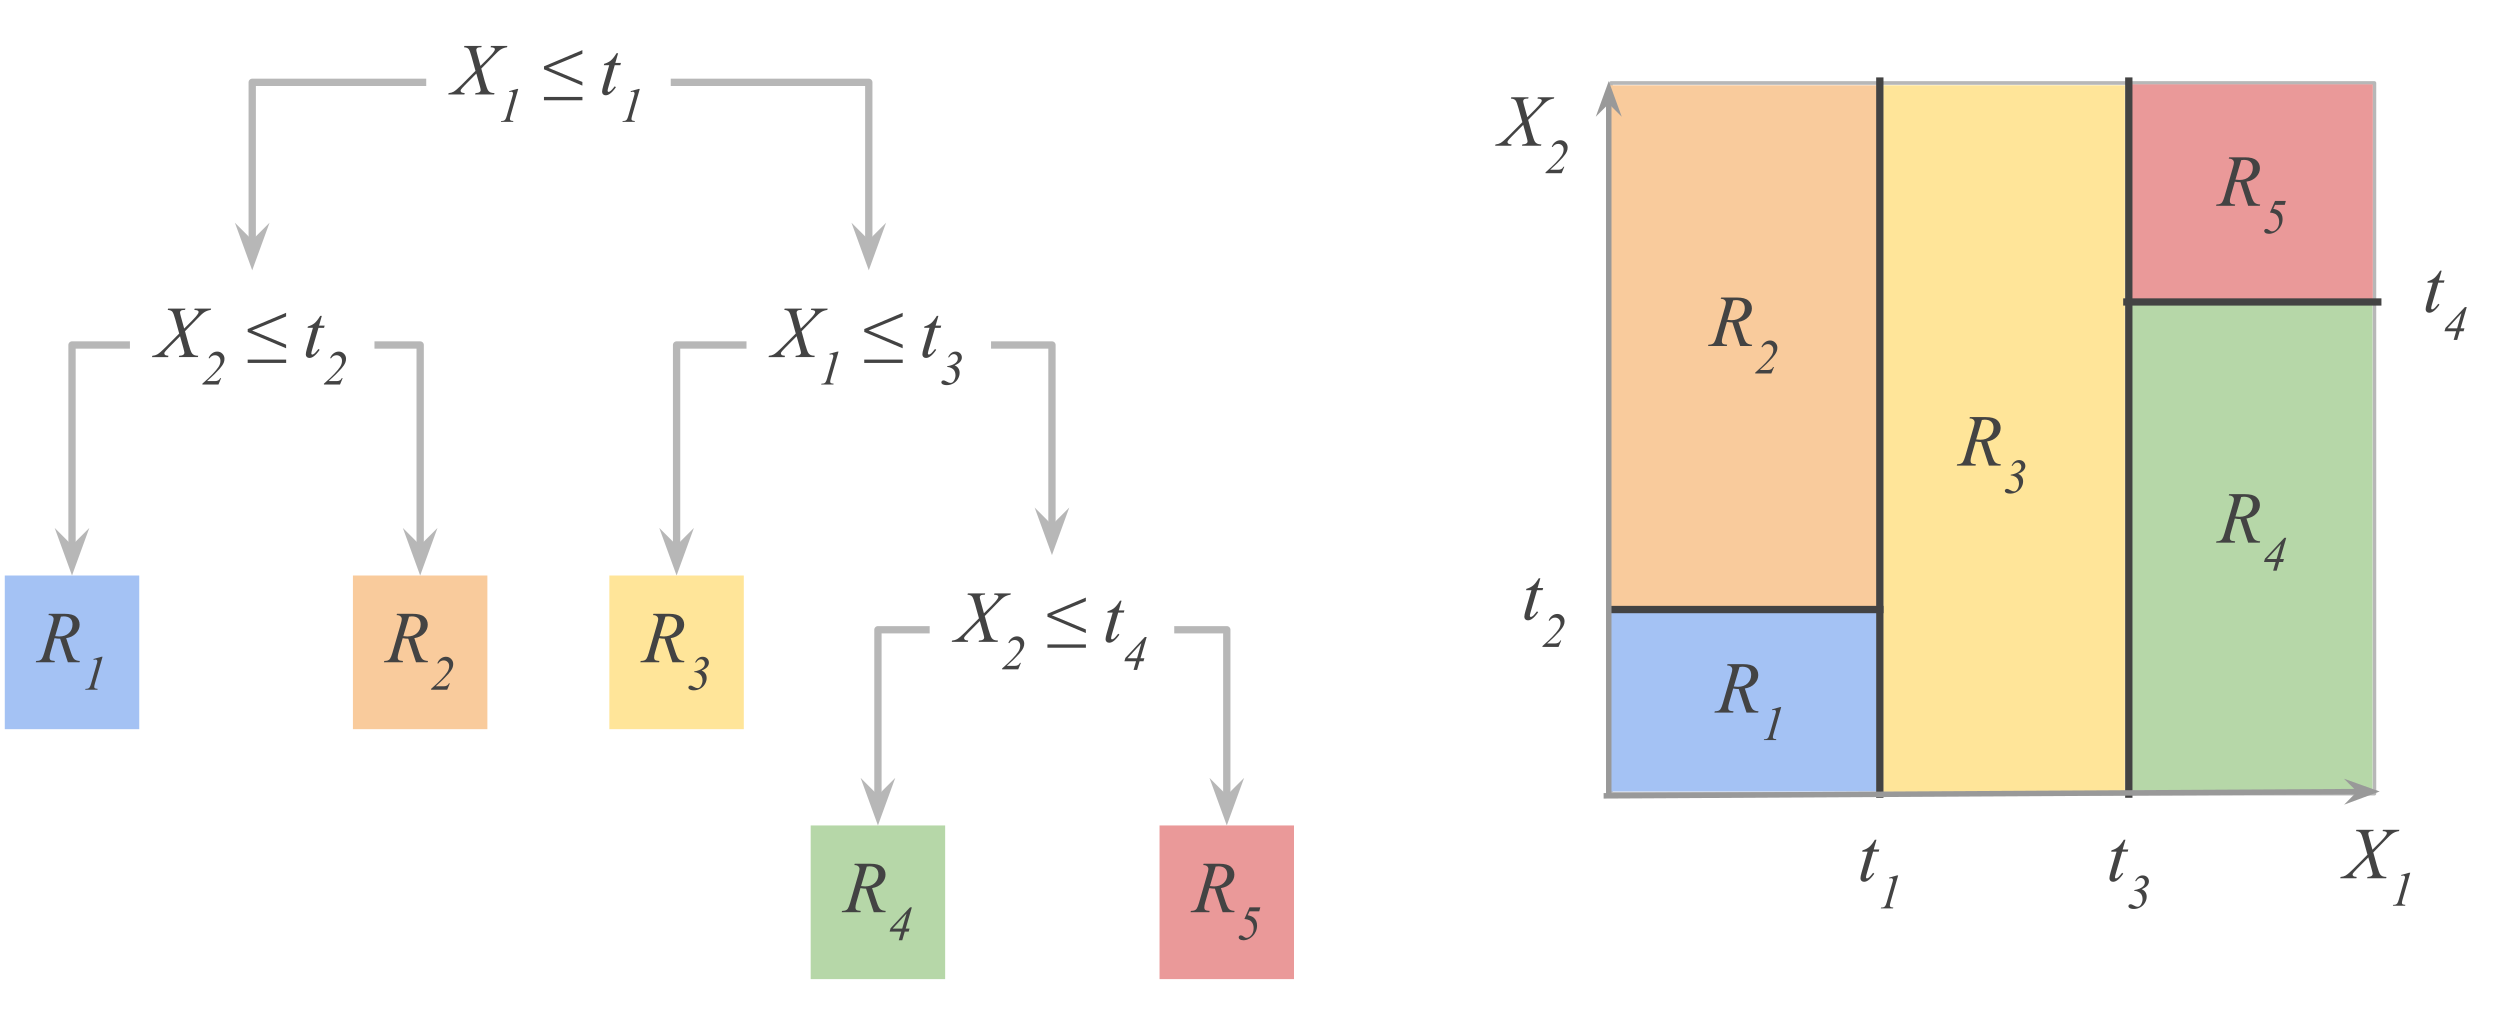 <svg version="1.1" viewBox="0.0 0.0 1365.575 551.656" fill="none" stroke="none" stroke-linecap="square" stroke-miterlimit="10" xmlns:xlink="http://www.w3.org/1999/xlink" xmlns="http://www.w3.org/2000/svg"><clipPath id="p.0"><path d="m0 0l1365.575 0l0 551.656l-1365.575 0l0 -551.656z" clip-rule="nonzero"/></clipPath><g clip-path="url(#p.0)"><path fill="#000000" fill-opacity="0.0" d="m0 0l1365.575 0l0 551.656l-1365.575 0z" fill-rule="evenodd"/><path fill="#000000" fill-opacity="0.0" d="m230.811 4.184l137.575 0l0 81.575l-137.575 0z" fill-rule="evenodd"/><path fill="#434343" d="m268.192 25.099l8.953 0l-0.203 0.719q-1.906 0.281 -3.328 1.156q-1.406 0.859 -3.844 3.453l-6.875 7.031l1.938 7.094q0.266 1.016 1.016 3.141q0.469 1.375 0.938 1.938q0.469 0.562 1.172 0.875q0.719 0.297 2.156 0.359l-0.203 0.719l-10.391 0l0.203 -0.719q1.609 -0.062 2.312 -0.609q0.531 -0.391 0.531 -1.016q0 -0.547 -0.516 -2.406l-1.859 -6.656l-6.203 6.266q-1.812 1.859 -2.172 2.438q-0.219 0.359 -0.219 0.688q0 0.594 0.594 0.953q0.266 0.156 1.656 0.344l-0.188 0.719l-8.812 0l0.203 -0.719q1.672 -0.156 2.719 -0.766q1.547 -0.922 4.266 -3.656l7.688 -7.734l-2.109 -7.641q-0.953 -3.516 -1.672 -4.312q-0.703 -0.812 -2.484 -0.938l0.203 -0.719l9.469 0l-0.234 0.719q-1.312 0 -1.781 0.172q-0.453 0.156 -0.703 0.5q-0.234 0.344 -0.234 0.781q0 0.469 0.469 2.188l1.797 6.516l4.156 -4.141q2.469 -2.453 3.391 -3.969q0.328 -0.516 0.328 -0.938q0 -0.438 -0.375 -0.703q-0.531 -0.344 -1.969 -0.406l0.219 -0.719z" fill-rule="nonzero"/><path fill="#434343" d="m283.079 48.568l-4.188 14.594q-0.359 1.281 -0.359 1.859q0 0.484 0.328 0.734q0.328 0.25 1.547 0.344l-0.125 0.484l-6.703 0l0.188 -0.484q1.062 -0.016 1.406 -0.172q0.547 -0.234 0.812 -0.625q0.438 -0.594 0.875 -2.141l3.016 -10.484q0.281 -0.938 0.297 -1.094q0.047 -0.25 0.047 -0.5q0 -0.453 -0.25 -0.719q-0.25 -0.266 -0.672 -0.266q-0.344 0 -1.062 0.156l-0.156 -0.469l4.375 -1.219l0.625 0z" fill-rule="nonzero"/><path fill="#434343" d="m318.11 46.771l-20.969 -8.906l0 -1.609l20.969 -8.875l0 2.0l-18.562 7.672l18.562 7.734l0 1.984zm-20.984 6.188l21.016 0l0 1.812l-21.016 0l0 -1.812zm40.5 -23.891l-1.516 5.312l3.062 0l-0.328 1.219l-3.047 0l-3.359 11.531q-0.547 1.859 -0.547 2.406q0 0.328 0.156 0.5q0.156 0.172 0.359 0.172q0.5 0 1.297 -0.672q0.469 -0.391 2.094 -2.406l0.641 0.484q-1.797 2.625 -3.406 3.688q-1.094 0.75 -2.203 0.75q-0.859 0 -1.406 -0.531q-0.547 -0.547 -0.547 -1.391q0 -1.047 0.625 -3.219l3.266 -11.312l-2.953 0l0.203 -0.75q2.141 -0.594 3.562 -1.75q1.438 -1.172 3.188 -4.031l0.859 0z" fill-rule="nonzero"/><path fill="#434343" d="m349.473 48.568l-4.188 14.594q-0.359 1.281 -0.359 1.859q0 0.484 0.328 0.734q0.328 0.25 1.547 0.344l-0.125 0.484l-6.703 0l0.188 -0.484q1.062 -0.016 1.406 -0.172q0.547 -0.234 0.812 -0.625q0.438 -0.594 0.875 -2.141l3.016 -10.484q0.281 -0.938 0.297 -1.094q0.047 -0.25 0.047 -0.5q0 -0.453 -0.25 -0.719q-0.25 -0.266 -0.672 -0.266q-0.344 0 -1.062 0.156l-0.156 -0.469l4.375 -1.219l0.625 0z" fill-rule="nonzero"/><path fill="#000000" fill-opacity="0.0" d="m68.974 147.659l137.575 0l0 81.575l-137.575 0z" fill-rule="evenodd"/><path fill="#434343" d="m106.355 168.574l8.953 0l-0.203 0.719q-1.906 0.281 -3.328 1.156q-1.406 0.859 -3.844 3.453l-6.875 7.031l1.938 7.094q0.266 1.016 1.016 3.141q0.469 1.375 0.938 1.938q0.469 0.562 1.172 0.875q0.719 0.297 2.156 0.359l-0.203 0.719l-10.391 0l0.203 -0.719q1.609 -0.062 2.312 -0.609q0.531 -0.391 0.531 -1.016q0 -0.547 -0.516 -2.406l-1.859 -6.656l-6.203 6.266q-1.812 1.859 -2.172 2.438q-0.219 0.359 -0.219 0.688q0 0.594 0.594 0.953q0.266 0.156 1.656 0.344l-0.188 0.719l-8.812 0l0.203 -0.719q1.672 -0.156 2.719 -0.766q1.547 -0.922 4.266 -3.656l7.688 -7.734l-2.109 -7.641q-0.953 -3.516 -1.672 -4.312q-0.703 -0.812 -2.484 -0.938l0.203 -0.719l9.469 0l-0.234 0.719q-1.312 0 -1.781 0.172q-0.453 0.156 -0.703 0.5q-0.234 0.344 -0.234 0.781q0 0.469 0.469 2.188l1.797 6.516l4.156 -4.141q2.469 -2.453 3.391 -3.969q0.328 -0.516 0.328 -0.938q0 -0.438 -0.375 -0.703q-0.531 -0.344 -1.969 -0.406l0.219 -0.719z" fill-rule="nonzero"/><path fill="#434343" d="m119.32 210.059l-8.781 0l0 -0.484q6.703 -5.875 8.875 -9.219q1.0 -1.562 1.0 -3.266q0 -1.344 -0.844 -2.188q-0.828 -0.859 -2.156 -0.859q-1.828 0 -3.016 1.75l-0.453 -0.203q0.656 -1.688 1.938 -2.609q1.281 -0.938 2.766 -0.938q1.672 0 2.812 1.156q1.156 1.156 1.156 2.797q0 1.141 -0.406 2.109q-0.625 1.531 -2.312 3.422q-2.547 2.875 -6.797 6.641l4.422 0q1.062 0 1.75 -0.438q0.703 -0.438 1.0 -1.188l0.516 0l-1.469 3.516z" fill-rule="nonzero"/><path fill="#434343" d="m156.273 190.246l-20.969 -8.906l0 -1.609l20.969 -8.875l0 2.0l-18.562 7.672l18.562 7.734l0 1.984zm-20.984 6.188l21.016 0l0 1.812l-21.016 0l0 -1.812zm40.5 -23.891l-1.516 5.312l3.062 0l-0.328 1.219l-3.047 0l-3.359 11.531q-0.547 1.859 -0.547 2.406q0 0.328 0.156 0.5q0.156 0.172 0.359 0.172q0.5 0 1.297 -0.672q0.469 -0.391 2.094 -2.406l0.641 0.484q-1.797 2.625 -3.406 3.688q-1.094 0.75 -2.203 0.75q-0.859 0 -1.406 -0.531q-0.547 -0.547 -0.547 -1.391q0 -1.047 0.625 -3.219l3.266 -11.312l-2.953 0l0.203 -0.75q2.141 -0.594 3.562 -1.75q1.438 -1.172 3.188 -4.031l0.859 0z" fill-rule="nonzero"/><path fill="#434343" d="m185.714 210.059l-8.781 0l0 -0.484q6.703 -5.875 8.875 -9.219q1.0 -1.562 1.0 -3.266q0 -1.344 -0.844 -2.188q-0.828 -0.859 -2.156 -0.859q-1.828 0 -3.016 1.75l-0.453 -0.203q0.656 -1.688 1.938 -2.609q1.281 -0.938 2.766 -0.938q1.672 0 2.812 1.156q1.156 1.156 1.156 2.797q0 1.141 -0.406 2.109q-0.625 1.531 -2.312 3.422q-2.547 2.875 -6.797 6.641l4.422 0q1.062 0 1.75 -0.438q0.703 -0.438 1.0 -1.188l0.516 0l-1.469 3.516z" fill-rule="nonzero"/><path fill="#000000" fill-opacity="0.0" d="m405.761 147.659l137.575 0l0 81.575l-137.575 0z" fill-rule="evenodd"/><path fill="#434343" d="m443.143 168.574l8.953 0l-0.203 0.719q-1.906 0.281 -3.328 1.156q-1.406 0.859 -3.844 3.453l-6.875 7.031l1.938 7.094q0.266 1.016 1.016 3.141q0.469 1.375 0.938 1.938q0.469 0.562 1.172 0.875q0.719 0.297 2.156 0.359l-0.203 0.719l-10.391 0l0.203 -0.719q1.609 -0.062 2.312 -0.609q0.531 -0.391 0.531 -1.016q0 -0.547 -0.516 -2.406l-1.859 -6.656l-6.203 6.266q-1.812 1.859 -2.172 2.438q-0.219 0.359 -0.219 0.688q0 0.594 0.594 0.953q0.266 0.156 1.656 0.344l-0.188 0.719l-8.812 0l0.203 -0.719q1.672 -0.156 2.719 -0.766q1.547 -0.922 4.266 -3.656l7.688 -7.734l-2.109 -7.641q-0.953 -3.516 -1.672 -4.312q-0.703 -0.812 -2.484 -0.938l0.203 -0.719l9.469 0l-0.234 0.719q-1.312 0 -1.781 0.172q-0.453 0.156 -0.703 0.5q-0.234 0.344 -0.234 0.781q0 0.469 0.469 2.188l1.797 6.516l4.156 -4.141q2.469 -2.453 3.391 -3.969q0.328 -0.516 0.328 -0.938q0 -0.438 -0.375 -0.703q-0.531 -0.344 -1.969 -0.406l0.219 -0.719z" fill-rule="nonzero"/><path fill="#434343" d="m458.029 192.043l-4.188 14.594q-0.359 1.281 -0.359 1.859q0 0.484 0.328 0.734q0.328 0.25 1.547 0.344l-0.125 0.484l-6.703 0l0.188 -0.484q1.062 -0.016 1.406 -0.172q0.547 -0.234 0.812 -0.625q0.438 -0.594 0.875 -2.141l3.016 -10.484q0.281 -0.938 0.297 -1.094q0.047 -0.25 0.047 -0.5q0 -0.453 -0.25 -0.719q-0.25 -0.266 -0.672 -0.266q-0.344 0 -1.062 0.156l-0.156 -0.469l4.375 -1.219l0.625 0z" fill-rule="nonzero"/><path fill="#434343" d="m493.06 190.246l-20.969 -8.906l0 -1.609l20.969 -8.875l0 2.0l-18.562 7.672l18.562 7.734l0 1.984zm-20.984 6.188l21.016 0l0 1.812l-21.016 0l0 -1.812zm40.5 -23.891l-1.516 5.312l3.063 0l-0.328 1.219l-3.047 0l-3.359 11.531q-0.547 1.859 -0.547 2.406q0 0.328 0.156 0.5q0.156 0.172 0.359 0.172q0.5 0 1.297 -0.672q0.469 -0.391 2.094 -2.406l0.641 0.484q-1.797 2.625 -3.406 3.688q-1.094 0.75 -2.203 0.75q-0.859 0 -1.406 -0.531q-0.547 -0.547 -0.547 -1.391q0 -1.047 0.625 -3.219l3.266 -11.312l-2.953 0l0.203 -0.75q2.141 -0.594 3.562 -1.75q1.438 -1.172 3.188 -4.031l0.859 0z" fill-rule="nonzero"/><path fill="#434343" d="m517.377 200.418l0 -0.375q3.141 -0.484 4.688 -1.875q1.125 -1.0 1.125 -2.359q0 -1.031 -0.656 -1.703q-0.641 -0.672 -1.562 -0.672q-1.469 0 -2.594 1.812l-0.484 -0.141q0.672 -1.516 1.734 -2.281q1.062 -0.781 2.328 -0.781q1.531 0 2.484 0.922q0.953 0.922 0.953 2.328q0 1.188 -0.891 2.297q-0.891 1.109 -3.062 1.984q1.344 0.547 2.031 1.609q0.703 1.047 0.703 2.516q0 1.625 -0.938 3.266q-0.938 1.625 -2.578 2.516q-1.625 0.891 -3.422 0.891q-1.641 0 -2.5 -0.578q-0.547 -0.391 -0.547 -0.906q0 -0.453 0.328 -0.781q0.328 -0.328 0.812 -0.328q0.344 0 0.672 0.109q0.219 0.062 1.031 0.516q0.812 0.453 1.266 0.609q0.453 0.156 0.938 0.156q1.172 0 1.922 -1.359q0.766 -1.375 0.766 -2.906q0 -1.25 -0.516 -2.219q-0.516 -0.984 -1.625 -1.578q-1.094 -0.609 -2.406 -0.688z" fill-rule="nonzero"/><path fill="#000000" fill-opacity="0.0" d="m505.824 303.213l137.575 0l0 81.575l-137.575 0z" fill-rule="evenodd"/><path fill="#434343" d="m543.206 324.128l8.953 0l-0.203 0.719q-1.906 0.281 -3.328 1.156q-1.406 0.859 -3.844 3.453l-6.875 7.031l1.938 7.094q0.266 1.016 1.016 3.141q0.469 1.375 0.938 1.938q0.469 0.562 1.172 0.875q0.719 0.297 2.156 0.359l-0.203 0.719l-10.391 0l0.203 -0.719q1.609 -0.062 2.312 -0.609q0.531 -0.391 0.531 -1.016q0 -0.547 -0.516 -2.406l-1.859 -6.656l-6.203 6.266q-1.812 1.859 -2.172 2.438q-0.219 0.359 -0.219 0.688q0 0.594 0.594 0.953q0.266 0.156 1.656 0.344l-0.188 0.719l-8.812 0l0.203 -0.719q1.672 -0.156 2.719 -0.766q1.547 -0.922 4.266 -3.656l7.688 -7.734l-2.109 -7.641q-0.953 -3.516 -1.672 -4.312q-0.703 -0.812 -2.484 -0.938l0.203 -0.719l9.469 0l-0.234 0.719q-1.312 0 -1.781 0.172q-0.453 0.156 -0.703 0.5q-0.234 0.344 -0.234 0.781q0 0.469 0.469 2.188l1.797 6.516l4.156 -4.141q2.469 -2.453 3.391 -3.969q0.328 -0.516 0.328 -0.938q0 -0.438 -0.375 -0.703q-0.531 -0.344 -1.969 -0.406l0.219 -0.719z" fill-rule="nonzero"/><path fill="#434343" d="m556.17 365.613l-8.781 0l0 -0.484q6.703 -5.875 8.875 -9.219q1.0 -1.562 1.0 -3.266q0 -1.344 -0.844 -2.188q-0.828 -0.859 -2.156 -0.859q-1.828 0 -3.016 1.75l-0.453 -0.203q0.656 -1.688 1.938 -2.609q1.281 -0.938 2.766 -0.938q1.672 0 2.812 1.156q1.156 1.156 1.156 2.797q0 1.141 -0.406 2.109q-0.625 1.531 -2.312 3.422q-2.547 2.875 -6.797 6.641l4.422 0q1.062 0 1.75 -0.438q0.703 -0.438 1.0 -1.188l0.516 0l-1.469 3.516z" fill-rule="nonzero"/><path fill="#434343" d="m593.123 345.8l-20.969 -8.906l0 -1.609l20.969 -8.875l0 2.0l-18.562 7.672l18.562 7.734l0 1.984zm-20.984 6.188l21.016 0l0 1.812l-21.016 0l0 -1.812zm40.5 -23.891l-1.516 5.312l3.062 0l-0.328 1.219l-3.047 0l-3.359 11.531q-0.547 1.859 -0.547 2.406q0 0.328 0.156 0.5q0.156 0.172 0.359 0.172q0.5 0 1.297 -0.672q0.469 -0.391 2.094 -2.406l0.641 0.484q-1.797 2.625 -3.406 3.688q-1.094 0.75 -2.203 0.75q-0.859 0 -1.406 -0.531q-0.547 -0.547 -0.547 -1.391q0 -1.047 0.625 -3.219l3.266 -11.312l-2.953 0l0.203 -0.75q2.141 -0.594 3.562 -1.75q1.438 -1.172 3.188 -4.031l0.859 0z" fill-rule="nonzero"/><path fill="#434343" d="m626.346 347.956l-3.375 11.609l2.109 0l-0.469 1.625l-2.141 0l-1.359 4.734l-1.922 0l1.375 -4.734l-6.375 0l0.547 -1.828l10.609 -11.406l1.0 0zm-2.891 3.359l-7.594 8.25l5.219 0l2.375 -8.25z" fill-rule="nonzero"/><path fill="#a4c2f4" d="m2.613 314.36l73.449 0l0 83.937l-73.449 0z" fill-rule="evenodd"/><path fill="#434343" d="m37.082 361.76l-4.234 -12.875q-1.484 0.016 -3.047 -0.297l-2.297 8.016q-0.438 1.562 -0.438 2.641q0 0.812 0.562 1.281q0.422 0.359 2.344 0.516l-0.172 0.719l-10.266 0l0.219 -0.719q1.453 -0.062 1.953 -0.297q0.797 -0.328 1.172 -0.906q0.625 -0.906 1.312 -3.234l4.625 -16.0q0.469 -1.594 0.469 -2.484q0 -0.891 -0.734 -1.516q-0.734 -0.625 -2.094 -0.609l0.234 -0.719l8.625 0q4.344 0 6.25 1.641q1.922 1.641 1.922 4.312q0 2.562 -1.969 4.688q-1.953 2.109 -5.375 2.672l2.578 7.766q0.938 2.844 1.875 3.703q0.938 0.859 3.031 0.984l-0.219 0.719l-6.328 0zm-6.953 -14.281q1.25 0.172 2.219 0.172q3.359 0 5.312 -1.859q1.953 -1.859 1.953 -4.641q0 -2.172 -1.219 -3.312q-1.219 -1.156 -3.656 -1.156q-0.625 0 -1.484 0.156l-3.125 10.641z" fill-rule="nonzero"/><path fill="#434343" d="m56.016 358.744l-4.188 14.594q-0.359 1.281 -0.359 1.859q0 0.484 0.328 0.734q0.328 0.25 1.547 0.344l-0.125 0.484l-6.703 0l0.188 -0.484q1.062 -0.016 1.406 -0.172q0.547 -0.234 0.812 -0.625q0.438 -0.594 0.875 -2.141l3.016 -10.484q0.281 -0.938 0.297 -1.094q0.047 -0.25 0.047 -0.5q0 -0.453 -0.25 -0.719q-0.25 -0.266 -0.672 -0.266q-0.344 0 -1.062 0.156l-0.156 -0.469l4.375 -1.219l0.625 0z" fill-rule="nonzero"/><path fill="#f9cb9c" d="m192.776 314.36l73.449 0l0 83.937l-73.449 0z" fill-rule="evenodd"/><path fill="#434343" d="m227.245 361.76l-4.234 -12.875q-1.484 0.016 -3.047 -0.297l-2.297 8.016q-0.438 1.562 -0.438 2.641q0 0.812 0.562 1.281q0.422 0.359 2.344 0.516l-0.172 0.719l-10.266 0l0.219 -0.719q1.453 -0.062 1.953 -0.297q0.797 -0.328 1.172 -0.906q0.625 -0.906 1.312 -3.234l4.625 -16.0q0.469 -1.594 0.469 -2.484q0 -0.891 -0.734 -1.516q-0.734 -0.625 -2.094 -0.609l0.234 -0.719l8.625 0q4.344 0 6.25 1.641q1.922 1.641 1.922 4.312q0 2.562 -1.969 4.688q-1.953 2.109 -5.375 2.672l2.578 7.766q0.938 2.844 1.875 3.703q0.938 0.859 3.031 0.984l-0.219 0.719l-6.328 0zm-6.953 -14.281q1.25 0.172 2.219 0.172q3.359 0 5.312 -1.859q1.953 -1.859 1.953 -4.641q0 -2.172 -1.219 -3.312q-1.219 -1.156 -3.656 -1.156q-0.625 0 -1.484 0.156l-3.125 10.641z" fill-rule="nonzero"/><path fill="#434343" d="m244.256 376.76l-8.781 0l0 -0.484q6.703 -5.875 8.875 -9.219q1.0 -1.562 1.0 -3.266q0 -1.344 -0.844 -2.188q-0.828 -0.859 -2.156 -0.859q-1.828 0 -3.016 1.75l-0.453 -0.203q0.656 -1.688 1.938 -2.609q1.281 -0.938 2.766 -0.938q1.672 0 2.812 1.156q1.156 1.156 1.156 2.797q0 1.141 -0.406 2.109q-0.625 1.531 -2.312 3.422q-2.547 2.875 -6.797 6.641l4.422 0q1.062 0 1.75 -0.438q0.703 -0.438 1.0 -1.188l0.516 0l-1.469 3.516z" fill-rule="nonzero"/><path fill="#b6d7a8" d="m442.818 450.885l73.449 0l0 83.937l-73.449 0z" fill-rule="evenodd"/><path fill="#434343" d="m477.287 498.285l-4.234 -12.875q-1.484 0.016 -3.047 -0.297l-2.297 8.016q-0.438 1.562 -0.438 2.641q0 0.812 0.562 1.281q0.422 0.359 2.344 0.516l-0.172 0.719l-10.266 0l0.219 -0.719q1.453 -0.062 1.953 -0.297q0.797 -0.328 1.172 -0.906q0.625 -0.906 1.312 -3.234l4.625 -16.0q0.469 -1.594 0.469 -2.484q0 -0.891 -0.734 -1.516q-0.734 -0.625 -2.094 -0.609l0.234 -0.719l8.625 0q4.344 0 6.25 1.641q1.922 1.641 1.922 4.312q0 2.562 -1.969 4.688q-1.953 2.109 -5.375 2.672l2.578 7.766q0.938 2.844 1.875 3.703q0.938 0.859 3.031 0.984l-0.219 0.719l-6.328 0zm-6.953 -14.281q1.25 0.172 2.219 0.172q3.359 0 5.312 -1.859q1.953 -1.859 1.953 -4.641q0 -2.172 -1.219 -3.312q-1.219 -1.156 -3.656 -1.156q-0.625 0 -1.484 0.156l-3.125 10.641z" fill-rule="nonzero"/><path fill="#434343" d="m498.08 495.628l-3.375 11.609l2.109 0l-0.469 1.625l-2.141 0l-1.359 4.734l-1.922 0l1.375 -4.734l-6.375 0l0.547 -1.828l10.609 -11.406l1.0 0zm-2.891 3.359l-7.594 8.25l5.219 0l2.375 -8.25z" fill-rule="nonzero"/><path fill="#ea9999" d="m633.374 450.885l73.449 0l0 83.937l-73.449 0z" fill-rule="evenodd"/><path fill="#434343" d="m667.843 498.285l-4.234 -12.875q-1.484 0.016 -3.047 -0.297l-2.297 8.016q-0.438 1.562 -0.438 2.641q0 0.812 0.562 1.281q0.422 0.359 2.344 0.516l-0.172 0.719l-10.266 0l0.219 -0.719q1.453 -0.062 1.953 -0.297q0.797 -0.328 1.172 -0.906q0.625 -0.906 1.312 -3.234l4.625 -16.0q0.469 -1.594 0.469 -2.484q0 -0.891 -0.734 -1.516q-0.734 -0.625 -2.094 -0.609l0.234 -0.719l8.625 0q4.344 0 6.25 1.641q1.922 1.641 1.922 4.312q0 2.562 -1.969 4.688q-1.953 2.109 -5.375 2.672l2.578 7.766q0.938 2.844 1.875 3.703q0.938 0.859 3.031 0.984l-0.219 0.719l-6.328 0zm-6.953 -14.281q1.25 0.172 2.219 0.172q3.359 0 5.312 -1.859q1.953 -1.859 1.953 -4.641q0 -2.172 -1.219 -3.312q-1.219 -1.156 -3.656 -1.156q-0.625 0 -1.484 0.156l-3.125 10.641z" fill-rule="nonzero"/><path fill="#434343" d="m682.527 495.628l5.891 0l-0.594 2.156l-5.297 0l-0.984 2.172q2.109 0.344 3.281 1.312q1.812 1.531 1.812 4.266q0 1.797 -0.672 3.266q-0.672 1.469 -1.641 2.453q-0.969 0.984 -2.078 1.562q-1.5 0.781 -3.047 0.781q-1.312 0 -2.078 -0.578q-0.516 -0.391 -0.516 -0.984q0 -0.469 0.328 -0.797q0.344 -0.328 0.844 -0.328q0.688 0 1.531 0.688q0.516 0.422 0.859 0.562q0.281 0.125 0.656 0.125q1.469 0 2.703 -1.469q1.234 -1.469 1.234 -3.812q0 -1.625 -0.656 -2.766q-0.656 -1.141 -1.672 -1.609q-1.016 -0.469 -2.703 -0.656l2.797 -6.344z" fill-rule="nonzero"/><path fill="#ffe599" d="m332.842 314.36l73.449 0l0 83.937l-73.449 0z" fill-rule="evenodd"/><path fill="#434343" d="m367.31 361.76l-4.234 -12.875q-1.484 0.016 -3.047 -0.297l-2.297 8.016q-0.438 1.562 -0.438 2.641q0 0.812 0.562 1.281q0.422 0.359 2.344 0.516l-0.172 0.719l-10.266 0l0.219 -0.719q1.453 -0.062 1.953 -0.297q0.797 -0.328 1.172 -0.906q0.625 -0.906 1.312 -3.234l4.625 -16.0q0.469 -1.594 0.469 -2.484q0 -0.891 -0.734 -1.516q-0.734 -0.625 -2.094 -0.609l0.234 -0.719l8.625 0q4.344 0 6.25 1.641q1.922 1.641 1.922 4.312q0 2.562 -1.969 4.688q-1.953 2.109 -5.375 2.672l2.578 7.766q0.938 2.844 1.875 3.703q0.938 0.859 3.031 0.984l-0.219 0.719l-6.328 0zm-6.953 -14.281q1.25 0.172 2.219 0.172q3.359 0 5.312 -1.859q1.953 -1.859 1.953 -4.641q0 -2.172 -1.219 -3.312q-1.219 -1.156 -3.656 -1.156q-0.625 0 -1.484 0.156l-3.125 10.641z" fill-rule="nonzero"/><path fill="#434343" d="m379.197 367.119l0 -0.375q3.141 -0.484 4.688 -1.875q1.125 -1.0 1.125 -2.359q0 -1.031 -0.656 -1.703q-0.641 -0.672 -1.562 -0.672q-1.469 0 -2.594 1.812l-0.484 -0.141q0.672 -1.516 1.734 -2.281q1.062 -0.781 2.328 -0.781q1.531 0 2.484 0.922q0.953 0.922 0.953 2.328q0 1.188 -0.891 2.297q-0.891 1.109 -3.062 1.984q1.344 0.547 2.031 1.609q0.703 1.047 0.703 2.516q0 1.625 -0.938 3.266q-0.938 1.625 -2.578 2.516q-1.625 0.891 -3.422 0.891q-1.641 0 -2.5 -0.578q-0.547 -0.391 -0.547 -0.906q0 -0.453 0.328 -0.781q0.328 -0.328 0.812 -0.328q0.344 0 0.672 0.109q0.219 0.062 1.031 0.516q0.812 0.453 1.266 0.609q0.453 0.156 0.938 0.156q1.172 0 1.922 -1.359q0.766 -1.375 0.766 -2.906q0 -1.25 -0.516 -2.219q-0.516 -0.984 -1.625 -1.578q-1.094 -0.609 -2.406 -0.688z" fill-rule="nonzero"/><path fill="#000000" fill-opacity="0.0" d="m230.811 44.971l-93.039 0l0 102.677" fill-rule="evenodd"/><path stroke="#b7b7b7" stroke-width="4.0" stroke-linejoin="round" stroke-linecap="butt" d="m230.811 44.971l-93.039 0l0 88.969" fill-rule="evenodd"/><path fill="#b7b7b7" stroke="#b7b7b7" stroke-width="4.0" stroke-linecap="butt" d="m137.772 133.94l-4.498 -4.498l4.498 12.359l4.498 -12.359z" fill-rule="evenodd"/><path fill="#000000" fill-opacity="0.0" d="m368.386 44.971l106.173 0l0 102.677" fill-rule="evenodd"/><path stroke="#b7b7b7" stroke-width="4.0" stroke-linejoin="round" stroke-linecap="butt" d="m368.386 44.971l106.173 0l0 88.969" fill-rule="evenodd"/><path fill="#b7b7b7" stroke="#b7b7b7" stroke-width="4.0" stroke-linecap="butt" d="m474.559 133.94l-4.498 -4.498l4.498 12.359l4.498 -12.359z" fill-rule="evenodd"/><path fill="#000000" fill-opacity="0.0" d="m206.549 188.446l22.961 0l0 125.921" fill-rule="evenodd"/><path stroke="#b7b7b7" stroke-width="4.0" stroke-linejoin="round" stroke-linecap="butt" d="m206.549 188.446l22.961 0l0 112.213" fill-rule="evenodd"/><path fill="#b7b7b7" stroke="#b7b7b7" stroke-width="4.0" stroke-linecap="butt" d="m229.509 300.659l-4.498 -4.498l4.498 12.359l4.498 -12.359z" fill-rule="evenodd"/><path fill="#000000" fill-opacity="0.0" d="m68.974 188.446l-29.638 0l0 125.921" fill-rule="evenodd"/><path stroke="#b7b7b7" stroke-width="4.0" stroke-linejoin="round" stroke-linecap="butt" d="m68.974 188.446l-29.638 0l0 112.213" fill-rule="evenodd"/><path fill="#b7b7b7" stroke="#b7b7b7" stroke-width="4.0" stroke-linecap="butt" d="m39.336 300.659l-4.498 -4.498l4.498 12.359l4.498 -12.359z" fill-rule="evenodd"/><path fill="#000000" fill-opacity="0.0" d="m405.761 188.446l-36.189 0l0 125.921" fill-rule="evenodd"/><path stroke="#b7b7b7" stroke-width="4.0" stroke-linejoin="round" stroke-linecap="butt" d="m405.761 188.446l-36.189 0l0 112.213" fill-rule="evenodd"/><path fill="#b7b7b7" stroke="#b7b7b7" stroke-width="4.0" stroke-linecap="butt" d="m369.572 300.659l-4.498 -4.498l4.498 12.359l4.498 -12.359z" fill-rule="evenodd"/><path fill="#000000" fill-opacity="0.0" d="m543.336 188.446l31.276 0l0 114.772" fill-rule="evenodd"/><path stroke="#b7b7b7" stroke-width="4.0" stroke-linejoin="round" stroke-linecap="butt" d="m543.336 188.446l31.276 0l0 101.063" fill-rule="evenodd"/><path fill="#b7b7b7" stroke="#b7b7b7" stroke-width="4.0" stroke-linecap="butt" d="m574.612 289.51l-4.498 -4.498l4.498 12.359l4.498 -12.359z" fill-rule="evenodd"/><path fill="#000000" fill-opacity="0.0" d="m505.824 344.0l-26.268 0l0 106.898" fill-rule="evenodd"/><path stroke="#b7b7b7" stroke-width="4.0" stroke-linejoin="round" stroke-linecap="butt" d="m505.824 344.0l-26.268 0l0 93.189" fill-rule="evenodd"/><path fill="#b7b7b7" stroke="#b7b7b7" stroke-width="4.0" stroke-linecap="butt" d="m479.556 437.189l-4.498 -4.498l4.498 12.359l4.498 -12.359z" fill-rule="evenodd"/><path fill="#000000" fill-opacity="0.0" d="m643.399 344.0l26.709 0l0 106.898" fill-rule="evenodd"/><path stroke="#b7b7b7" stroke-width="4.0" stroke-linejoin="round" stroke-linecap="butt" d="m643.399 344.0l26.709 0l0 93.189" fill-rule="evenodd"/><path fill="#b7b7b7" stroke="#b7b7b7" stroke-width="4.0" stroke-linecap="butt" d="m670.108 437.189l-4.498 -4.498l4.498 12.359l4.498 -12.359z" fill-rule="evenodd"/><path fill="#000000" fill-opacity="0.0" d="m879.937 45.336l417.039 0l0 388.189l-417.039 0z" fill-rule="evenodd"/><path stroke="#b7b7b7" stroke-width="2.0" stroke-linejoin="round" stroke-linecap="butt" d="m879.937 45.336l417.039 0l0 388.189l-417.039 0z" fill-rule="evenodd"/><path fill="#a4c2f4" d="m878.155 333.74l146.866 0l0 98.583l-146.866 0z" fill-rule="evenodd"/><path fill="#f9cb9c" d="m878.37 46.593l146.866 0l0 284.661l-146.866 0z" fill-rule="evenodd"/><path fill="#ffe599" d="m1028.635 46.593l132.031 0l0 385.953l-132.031 0z" fill-rule="evenodd"/><path fill="#b6d7a8" d="m1163.898 165.845l132.031 0l0 266.142l-132.031 0z" fill-rule="evenodd"/><path fill="#ea9999" d="m1164.063 46.084l132.031 0l0 118.866l-132.031 0z" fill-rule="evenodd"/><path fill="#000000" fill-opacity="0.0" d="m801.513 32.213l73.449 0l0 91.811l-73.449 0z" fill-rule="evenodd"/><path fill="#434343" d="m840.028 53.128l8.953 0l-0.203 0.719q-1.906 0.281 -3.328 1.156q-1.406 0.859 -3.844 3.453l-6.875 7.031l1.938 7.094q0.266 1.016 1.016 3.141q0.469 1.375 0.938 1.938q0.469 0.562 1.172 0.875q0.719 0.297 2.156 0.359l-0.203 0.719l-10.391 0l0.203 -0.719q1.609 -0.062 2.312 -0.609q0.531 -0.391 0.531 -1.016q0 -0.547 -0.516 -2.406l-1.859 -6.656l-6.203 6.266q-1.812 1.859 -2.172 2.438q-0.219 0.359 -0.219 0.688q0 0.594 0.594 0.953q0.266 0.156 1.656 0.344l-0.188 0.719l-8.812 0l0.203 -0.719q1.672 -0.156 2.719 -0.766q1.547 -0.922 4.266 -3.656l7.688 -7.734l-2.109 -7.641q-0.953 -3.516 -1.672 -4.312q-0.703 -0.812 -2.484 -0.938l0.203 -0.719l9.469 0l-0.234 0.719q-1.312 0 -1.781 0.172q-0.453 0.156 -0.703 0.5q-0.234 0.344 -0.234 0.781q0 0.469 0.469 2.188l1.797 6.516l4.156 -4.141q2.469 -2.453 3.391 -3.969q0.328 -0.516 0.328 -0.938q0 -0.438 -0.375 -0.703q-0.531 -0.344 -1.969 -0.406l0.219 -0.719z" fill-rule="nonzero"/><path fill="#434343" d="m852.993 94.613l-8.781 0l0 -0.484q6.703 -5.875 8.875 -9.219q1.0 -1.562 1.0 -3.266q0 -1.344 -0.844 -2.188q-0.828 -0.859 -2.156 -0.859q-1.828 0 -3.016 1.75l-0.453 -0.203q0.656 -1.688 1.938 -2.609q1.281 -0.938 2.766 -0.938q1.672 0 2.812 1.156q1.156 1.156 1.156 2.797q0 1.141 -0.406 2.109q-0.625 1.531 -2.312 3.422q-2.547 2.875 -6.797 6.641l4.422 0q1.062 0 1.75 -0.438q0.703 -0.438 1.0 -1.188l0.516 0l-1.469 3.516z" fill-rule="nonzero"/><path fill="#000000" fill-opacity="0.0" d="m1263.141 432.339l73.449 0l0 91.811l-73.449 0z" fill-rule="evenodd"/><path fill="#434343" d="m1301.656 453.254l8.953 0l-0.203 0.719q-1.906 0.281 -3.328 1.156q-1.406 0.859 -3.844 3.453l-6.875 7.031l1.938 7.094q0.266 1.016 1.016 3.141q0.469 1.375 0.938 1.938q0.469 0.562 1.172 0.875q0.719 0.297 2.156 0.359l-0.203 0.719l-10.391 0l0.203 -0.719q1.609 -0.062 2.312 -0.609q0.531 -0.391 0.531 -1.016q0 -0.547 -0.516 -2.406l-1.859 -6.656l-6.203 6.266q-1.812 1.859 -2.172 2.438q-0.219 0.359 -0.219 0.688q0 0.594 0.594 0.953q0.266 0.156 1.656 0.344l-0.188 0.719l-8.812 0l0.203 -0.719q1.672 -0.156 2.719 -0.766q1.547 -0.922 4.266 -3.656l7.688 -7.734l-2.109 -7.641q-0.953 -3.516 -1.672 -4.312q-0.703 -0.812 -2.484 -0.938l0.203 -0.719l9.469 0l-0.234 0.719q-1.312 0 -1.781 0.172q-0.453 0.156 -0.703 0.5q-0.234 0.344 -0.234 0.781q0 0.469 0.469 2.188l1.797 6.516l4.156 -4.141q2.469 -2.453 3.391 -3.969q0.328 -0.516 0.328 -0.938q0 -0.438 -0.375 -0.703q-0.531 -0.344 -1.969 -0.406l0.219 -0.719z" fill-rule="nonzero"/><path fill="#434343" d="m1316.543 476.723l-4.188 14.594q-0.359 1.281 -0.359 1.859q0 0.484 0.328 0.734q0.328 0.25 1.547 0.344l-0.125 0.484l-6.703 0l0.188 -0.484q1.062 -0.016 1.406 -0.172q0.547 -0.234 0.812 -0.625q0.438 -0.594 0.875 -2.141l3.016 -10.484q0.281 -0.938 0.297 -1.094q0.047 -0.25 0.047 -0.5q0 -0.453 -0.25 -0.719q-0.25 -0.266 -0.672 -0.266q-0.344 0 -1.062 0.156l-0.156 -0.469l4.375 -1.219l0.625 0z" fill-rule="nonzero"/><path fill="#000000" fill-opacity="0.0" d="m990.092 433.795l73.449 0l0 83.937l-73.449 0z" fill-rule="evenodd"/><path fill="#434343" d="m1024.986 458.68l-1.516 5.312l3.062 0l-0.328 1.219l-3.047 0l-3.359 11.531q-0.547 1.859 -0.547 2.406q0 0.328 0.156 0.5q0.156 0.172 0.359 0.172q0.5 0 1.297 -0.672q0.469 -0.391 2.094 -2.406l0.641 0.484q-1.797 2.625 -3.406 3.688q-1.094 0.75 -2.203 0.75q-0.859 0 -1.406 -0.531q-0.547 -0.547 -0.547 -1.391q0 -1.047 0.625 -3.219l3.266 -11.312l-2.953 0l0.203 -0.75q2.141 -0.594 3.562 -1.75q1.438 -1.172 3.188 -4.031l0.859 0z" fill-rule="nonzero"/><path fill="#434343" d="m1036.834 478.18l-4.188 14.594q-0.359 1.281 -0.359 1.859q0 0.484 0.328 0.734q0.328 0.25 1.547 0.344l-0.125 0.484l-6.703 0l0.188 -0.484q1.062 -0.016 1.406 -0.172q0.547 -0.234 0.812 -0.625q0.438 -0.594 0.875 -2.141l3.016 -10.484q0.281 -0.938 0.297 -1.094q0.047 -0.25 0.047 -0.5q0 -0.453 -0.25 -0.719q-0.25 -0.266 -0.672 -0.266q-0.344 0 -1.062 0.156l-0.156 -0.469l4.375 -1.219l0.625 0z" fill-rule="nonzero"/><path fill="#000000" fill-opacity="0.0" d="m1026.816 44.284l0 389.512" fill-rule="evenodd"/><path stroke="#434343" stroke-width="4.0" stroke-linejoin="round" stroke-linecap="butt" d="m1026.816 44.284l0 389.512" fill-rule="evenodd"/><path fill="#000000" fill-opacity="0.0" d="m806.488 290.974l73.449 0l0 83.937l-73.449 0z" fill-rule="evenodd"/><path fill="#434343" d="m841.383 315.858l-1.516 5.312l3.062 0l-0.328 1.219l-3.047 0l-3.359 11.531q-0.547 1.859 -0.547 2.406q0 0.328 0.156 0.5q0.156 0.172 0.359 0.172q0.5 0 1.297 -0.672q0.469 -0.391 2.094 -2.406l0.641 0.484q-1.797 2.625 -3.406 3.688q-1.094 0.75 -2.203 0.75q-0.859 0 -1.406 -0.531q-0.547 -0.547 -0.547 -1.391q0 -1.047 0.625 -3.219l3.266 -11.312l-2.953 0l0.203 -0.75q2.141 -0.594 3.562 -1.75q1.438 -1.172 3.188 -4.031l0.859 0z" fill-rule="nonzero"/><path fill="#434343" d="m851.308 353.374l-8.781 0l0 -0.484q6.703 -5.875 8.875 -9.219q1.0 -1.562 1.0 -3.266q0 -1.344 -0.844 -2.188q-0.828 -0.859 -2.156 -0.859q-1.828 0 -3.016 1.75l-0.453 -0.203q0.656 -1.688 1.938 -2.609q1.281 -0.938 2.766 -0.938q1.672 0 2.812 1.156q1.156 1.156 1.156 2.797q0 1.141 -0.406 2.109q-0.625 1.531 -2.312 3.422q-2.547 2.875 -6.797 6.641l4.422 0q1.062 0 1.75 -0.438q0.703 -0.438 1.0 -1.188l0.516 0l-1.469 3.516z" fill-rule="nonzero"/><path fill="#000000" fill-opacity="0.0" d="m1026.803 332.942l-146.866 0" fill-rule="evenodd"/><path stroke="#434343" stroke-width="4.0" stroke-linejoin="round" stroke-linecap="butt" d="m1026.803 332.942l-146.866 0" fill-rule="evenodd"/><path fill="#000000" fill-opacity="0.0" d="m1126.092 433.795l73.449 0l0 83.937l-73.449 0z" fill-rule="evenodd"/><path fill="#434343" d="m1160.986 458.68l-1.516 5.312l3.062 0l-0.328 1.219l-3.047 0l-3.359 11.531q-0.547 1.859 -0.547 2.406q0 0.328 0.156 0.5q0.156 0.172 0.359 0.172q0.5 0 1.297 -0.672q0.469 -0.391 2.094 -2.406l0.641 0.484q-1.797 2.625 -3.406 3.688q-1.094 0.75 -2.203 0.75q-0.859 0 -1.406 -0.531q-0.547 -0.547 -0.547 -1.391q0 -1.047 0.625 -3.219l3.266 -11.312l-2.953 0l0.203 -0.75q2.141 -0.594 3.562 -1.75q1.438 -1.172 3.188 -4.031l0.859 0z" fill-rule="nonzero"/><path fill="#434343" d="m1165.787 486.555l0 -0.375q3.141 -0.484 4.688 -1.875q1.125 -1.0 1.125 -2.359q0 -1.031 -0.656 -1.703q-0.641 -0.672 -1.562 -0.672q-1.469 0 -2.594 1.812l-0.484 -0.141q0.672 -1.516 1.734 -2.281q1.062 -0.781 2.328 -0.781q1.531 0 2.484 0.922q0.953 0.922 0.953 2.328q0 1.188 -0.891 2.297q-0.891 1.109 -3.062 1.984q1.344 0.547 2.031 1.609q0.703 1.047 0.703 2.516q0 1.625 -0.938 3.266q-0.938 1.625 -2.578 2.516q-1.625 0.891 -3.422 0.891q-1.641 0 -2.5 -0.578q-0.547 -0.391 -0.547 -0.906q0 -0.453 0.328 -0.781q0.328 -0.328 0.812 -0.328q0.344 0 0.672 0.109q0.219 0.062 1.031 0.516q0.812 0.453 1.266 0.609q0.453 0.156 0.938 0.156q1.172 0 1.922 -1.359q0.766 -1.375 0.766 -2.906q0 -1.25 -0.516 -2.219q-0.516 -0.984 -1.625 -1.578q-1.094 -0.609 -2.406 -0.688z" fill-rule="nonzero"/><path fill="#000000" fill-opacity="0.0" d="m1162.816 44.284l0 389.512" fill-rule="evenodd"/><path stroke="#434343" stroke-width="4.0" stroke-linejoin="round" stroke-linecap="butt" d="m1162.816 44.284l0 389.512" fill-rule="evenodd"/><path fill="#000000" fill-opacity="0.0" d="m1298.816 122.974l73.449 0l0 83.937l-73.449 0z" fill-rule="evenodd"/><path fill="#434343" d="m1333.711 147.858l-1.516 5.312l3.062 0l-0.328 1.219l-3.047 0l-3.359 11.531q-0.547 1.859 -0.547 2.406q0 0.328 0.156 0.5q0.156 0.172 0.359 0.172q0.5 0 1.297 -0.672q0.469 -0.391 2.094 -2.406l0.641 0.484q-1.797 2.625 -3.406 3.688q-1.094 0.75 -2.203 0.75q-0.859 0 -1.406 -0.531q-0.547 -0.547 -0.547 -1.391q0 -1.047 0.625 -3.219l3.266 -11.312l-2.953 0l0.203 -0.75q2.141 -0.594 3.562 -1.75q1.438 -1.172 3.188 -4.031l0.859 0z" fill-rule="nonzero"/><path fill="#434343" d="m1347.418 167.718l-3.375 11.609l2.109 0l-0.469 1.625l-2.141 0l-1.359 4.734l-1.922 0l1.375 -4.734l-6.375 0l0.547 -1.828l10.609 -11.406l1.0 0zm-2.891 3.359l-7.594 8.25l5.219 0l2.375 -8.25z" fill-rule="nonzero"/><path fill="#000000" fill-opacity="0.0" d="m1298.816 164.942l-137.071 0" fill-rule="evenodd"/><path stroke="#434343" stroke-width="4.0" stroke-linejoin="round" stroke-linecap="butt" d="m1298.816 164.942l-137.071 0" fill-rule="evenodd"/><path fill="#000000" fill-opacity="0.0" d="m878.751 44.278l0 389.512" fill-rule="evenodd"/><path stroke="#999999" stroke-width="3.0" stroke-linejoin="round" stroke-linecap="butt" d="m878.751 54.559l0 379.231" fill-rule="evenodd"/><path fill="#999999" stroke="#999999" stroke-width="3.0" stroke-linecap="butt" d="m878.751 54.559l3.374 3.374l-3.374 -9.269l-3.374 9.269z" fill-rule="evenodd"/><path fill="#000000" fill-opacity="0.0" d="m1299.865 432.339l-422.425 2.362" fill-rule="evenodd"/><path stroke="#999999" stroke-width="3.0" stroke-linejoin="round" stroke-linecap="butt" d="m1289.584 432.396l-412.144 2.305" fill-rule="evenodd"/><path fill="#999999" stroke="#999999" stroke-width="3.0" stroke-linecap="butt" d="m1289.584 432.396l-3.355 3.393l9.25 -3.426l-9.288 -3.322z" fill-rule="evenodd"/><path fill="#000000" fill-opacity="0.0" d="m919.535 341.858l73.449 0l0 83.937l-73.449 0z" fill-rule="evenodd"/><path fill="#434343" d="m954.003 389.258l-4.234 -12.875q-1.484 0.016 -3.047 -0.297l-2.297 8.016q-0.438 1.562 -0.438 2.641q0 0.812 0.562 1.281q0.422 0.359 2.344 0.516l-0.172 0.719l-10.266 0l0.219 -0.719q1.453 -0.062 1.953 -0.297q0.797 -0.328 1.172 -0.906q0.625 -0.906 1.312 -3.234l4.625 -16.0q0.469 -1.594 0.469 -2.484q0 -0.891 -0.734 -1.516q-0.734 -0.625 -2.094 -0.609l0.234 -0.719l8.625 0q4.344 0 6.25 1.641q1.922 1.641 1.922 4.312q0 2.562 -1.969 4.688q-1.953 2.109 -5.375 2.672l2.578 7.766q0.938 2.844 1.875 3.703q0.938 0.859 3.031 0.984l-0.219 0.719l-6.328 0zm-6.953 -14.281q1.25 0.172 2.219 0.172q3.359 0 5.312 -1.859q1.953 -1.859 1.953 -4.641q0 -2.172 -1.219 -3.312q-1.219 -1.156 -3.656 -1.156q-0.625 0 -1.484 0.156l-3.125 10.641z" fill-rule="nonzero"/><path fill="#434343" d="m972.937 386.243l-4.188 14.594q-0.359 1.281 -0.359 1.859q0 0.484 0.328 0.734q0.328 0.25 1.547 0.344l-0.125 0.484l-6.703 0l0.188 -0.484q1.062 -0.016 1.406 -0.172q0.547 -0.234 0.812 -0.625q0.438 -0.594 0.875 -2.141l3.016 -10.484q0.281 -0.938 0.297 -1.094q0.047 -0.25 0.047 -0.5q0 -0.453 -0.25 -0.719q-0.25 -0.266 -0.672 -0.266q-0.344 0 -1.062 0.156l-0.156 -0.469l4.375 -1.219l0.625 0z" fill-rule="nonzero"/><path fill="#000000" fill-opacity="0.0" d="m1051.928 206.911l73.449 0l0 83.937l-73.449 0z" fill-rule="evenodd"/><path fill="#434343" d="m1086.397 254.311l-4.234 -12.875q-1.484 0.016 -3.047 -0.297l-2.297 8.016q-0.438 1.562 -0.438 2.641q0 0.812 0.562 1.281q0.422 0.359 2.344 0.516l-0.172 0.719l-10.266 0l0.219 -0.719q1.453 -0.062 1.953 -0.297q0.797 -0.328 1.172 -0.906q0.625 -0.906 1.312 -3.234l4.625 -16.0q0.469 -1.594 0.469 -2.484q0 -0.891 -0.734 -1.516q-0.734 -0.625 -2.094 -0.609l0.234 -0.719l8.625 0q4.344 0 6.25 1.641q1.922 1.641 1.922 4.312q0 2.562 -1.969 4.688q-1.953 2.109 -5.375 2.672l2.578 7.766q0.938 2.844 1.875 3.703q0.938 0.859 3.031 0.984l-0.219 0.719l-6.328 0zm-6.953 -14.281q1.25 0.172 2.219 0.172q3.359 0 5.312 -1.859q1.953 -1.859 1.953 -4.641q0 -2.172 -1.219 -3.312q-1.219 -1.156 -3.656 -1.156q-0.625 0 -1.484 0.156l-3.125 10.641z" fill-rule="nonzero"/><path fill="#434343" d="m1098.284 259.67l0 -0.375q3.141 -0.484 4.688 -1.875q1.125 -1.0 1.125 -2.359q0 -1.031 -0.656 -1.703q-0.641 -0.672 -1.562 -0.672q-1.469 0 -2.594 1.812l-0.484 -0.141q0.672 -1.516 1.734 -2.281q1.062 -0.781 2.328 -0.781q1.531 0 2.484 0.922q0.953 0.922 0.953 2.328q0 1.188 -0.891 2.297q-0.891 1.109 -3.062 1.984q1.344 0.547 2.031 1.609q0.703 1.047 0.703 2.516q0 1.625 -0.938 3.266q-0.938 1.625 -2.578 2.516q-1.625 0.891 -3.422 0.891q-1.641 0 -2.5 -0.578q-0.547 -0.391 -0.547 -0.906q0 -0.453 0.328 -0.781q0.328 -0.328 0.812 -0.328q0.344 0 0.672 0.109q0.219 0.062 1.031 0.516q0.812 0.453 1.266 0.609q0.453 0.156 0.938 0.156q1.172 0 1.922 -1.359q0.766 -1.375 0.766 -2.906q0 -1.25 -0.516 -2.219q-0.516 -0.984 -1.625 -1.578q-1.094 -0.609 -2.406 -0.688z" fill-rule="nonzero"/><path fill="#000000" fill-opacity="0.0" d="m916.058 141.599l73.449 0l0 83.937l-73.449 0z" fill-rule="evenodd"/><path fill="#434343" d="m950.527 188.999l-4.234 -12.875q-1.484 0.016 -3.047 -0.297l-2.297 8.016q-0.438 1.562 -0.438 2.641q0 0.812 0.562 1.281q0.422 0.359 2.344 0.516l-0.172 0.719l-10.266 0l0.219 -0.719q1.453 -0.062 1.953 -0.297q0.797 -0.328 1.172 -0.906q0.625 -0.906 1.312 -3.234l4.625 -16.0q0.469 -1.594 0.469 -2.484q0 -0.891 -0.734 -1.516q-0.734 -0.625 -2.094 -0.609l0.234 -0.719l8.625 0q4.344 0 6.25 1.641q1.922 1.641 1.922 4.312q0 2.562 -1.969 4.688q-1.953 2.109 -5.375 2.672l2.578 7.766q0.938 2.844 1.875 3.703q0.938 0.859 3.031 0.984l-0.219 0.719l-6.328 0zm-6.953 -14.281q1.25 0.172 2.219 0.172q3.359 0 5.312 -1.859q1.953 -1.859 1.953 -4.641q0 -2.172 -1.219 -3.312q-1.219 -1.156 -3.656 -1.156q-0.625 0 -1.484 0.156l-3.125 10.641z" fill-rule="nonzero"/><path fill="#434343" d="m967.538 203.999l-8.781 0l0 -0.484q6.703 -5.875 8.875 -9.219q1.0 -1.562 1.0 -3.266q0 -1.344 -0.844 -2.188q-0.828 -0.859 -2.156 -0.859q-1.828 0 -3.016 1.75l-0.453 -0.203q0.656 -1.688 1.938 -2.609q1.281 -0.938 2.766 -0.938q1.672 0 2.812 1.156q1.156 1.156 1.156 2.797q0 1.141 -0.406 2.109q-0.625 1.531 -2.312 3.422q-2.547 2.875 -6.797 6.641l4.422 0q1.062 0 1.75 -0.438q0.703 -0.438 1.0 -1.188l0.516 0l-1.469 3.516z" fill-rule="nonzero"/><path fill="#000000" fill-opacity="0.0" d="m1193.555 249.005l73.449 0l0 83.937l-73.449 0z" fill-rule="evenodd"/><path fill="#434343" d="m1228.024 296.405l-4.234 -12.875q-1.484 0.016 -3.047 -0.297l-2.297 8.016q-0.438 1.562 -0.438 2.641q0 0.812 0.562 1.281q0.422 0.359 2.344 0.516l-0.172 0.719l-10.266 0l0.219 -0.719q1.453 -0.062 1.953 -0.297q0.797 -0.328 1.172 -0.906q0.625 -0.906 1.312 -3.234l4.625 -16.0q0.469 -1.594 0.469 -2.484q0 -0.891 -0.734 -1.516q-0.734 -0.625 -2.094 -0.609l0.234 -0.719l8.625 0q4.344 0 6.25 1.641q1.922 1.641 1.922 4.312q0 2.562 -1.969 4.688q-1.953 2.109 -5.375 2.672l2.578 7.766q0.938 2.844 1.875 3.703q0.938 0.859 3.031 0.984l-0.219 0.719l-6.328 0zm-6.953 -14.281q1.25 0.172 2.219 0.172q3.359 0 5.312 -1.859q1.953 -1.859 1.953 -4.641q0 -2.172 -1.219 -3.312q-1.219 -1.156 -3.656 -1.156q-0.625 0 -1.484 0.156l-3.125 10.641z" fill-rule="nonzero"/><path fill="#434343" d="m1248.817 293.749l-3.375 11.609l2.109 0l-0.469 1.625l-2.141 0l-1.359 4.734l-1.922 0l1.375 -4.734l-6.375 0l0.547 -1.828l10.609 -11.406l1.0 0zm-2.891 3.359l-7.594 8.25l5.219 0l2.375 -8.25z" fill-rule="nonzero"/><path fill="#000000" fill-opacity="0.0" d="m1193.555 65.005l73.449 0l0 83.937l-73.449 0z" fill-rule="evenodd"/><path fill="#434343" d="m1228.024 112.405l-4.234 -12.875q-1.484 0.016 -3.047 -0.297l-2.297 8.016q-0.438 1.562 -0.438 2.641q0 0.812 0.562 1.281q0.422 0.359 2.344 0.516l-0.172 0.719l-10.266 0l0.219 -0.719q1.453 -0.062 1.953 -0.297q0.797 -0.328 1.172 -0.906q0.625 -0.906 1.312 -3.234l4.625 -16.0q0.469 -1.594 0.469 -2.484q0 -0.891 -0.734 -1.516q-0.734 -0.625 -2.094 -0.609l0.234 -0.719l8.625 0q4.344 0 6.25 1.641q1.922 1.641 1.922 4.312q0 2.562 -1.969 4.688q-1.953 2.109 -5.375 2.672l2.578 7.766q0.938 2.844 1.875 3.703q0.938 0.859 3.031 0.984l-0.219 0.719l-6.328 0zm-6.953 -14.281q1.25 0.172 2.219 0.172q3.359 0 5.312 -1.859q1.953 -1.859 1.953 -4.641q0 -2.172 -1.219 -3.312q-1.219 -1.156 -3.656 -1.156q-0.625 0 -1.484 0.156l-3.125 10.641z" fill-rule="nonzero"/><path fill="#434343" d="m1242.708 109.749l5.891 0l-0.594 2.156l-5.297 0l-0.984 2.172q2.109 0.344 3.281 1.312q1.812 1.531 1.812 4.266q0 1.797 -0.672 3.266q-0.672 1.469 -1.641 2.453q-0.969 0.984 -2.078 1.562q-1.5 0.781 -3.047 0.781q-1.312 0 -2.078 -0.578q-0.516 -0.391 -0.516 -0.984q0 -0.469 0.328 -0.797q0.344 -0.328 0.844 -0.328q0.688 0 1.531 0.688q0.516 0.422 0.859 0.562q0.281 0.125 0.656 0.125q1.469 0 2.703 -1.469q1.234 -1.469 1.234 -3.812q0 -1.625 -0.656 -2.766q-0.656 -1.141 -1.672 -1.609q-1.016 -0.469 -2.703 -0.656l2.797 -6.344z" fill-rule="nonzero"/></g></svg>